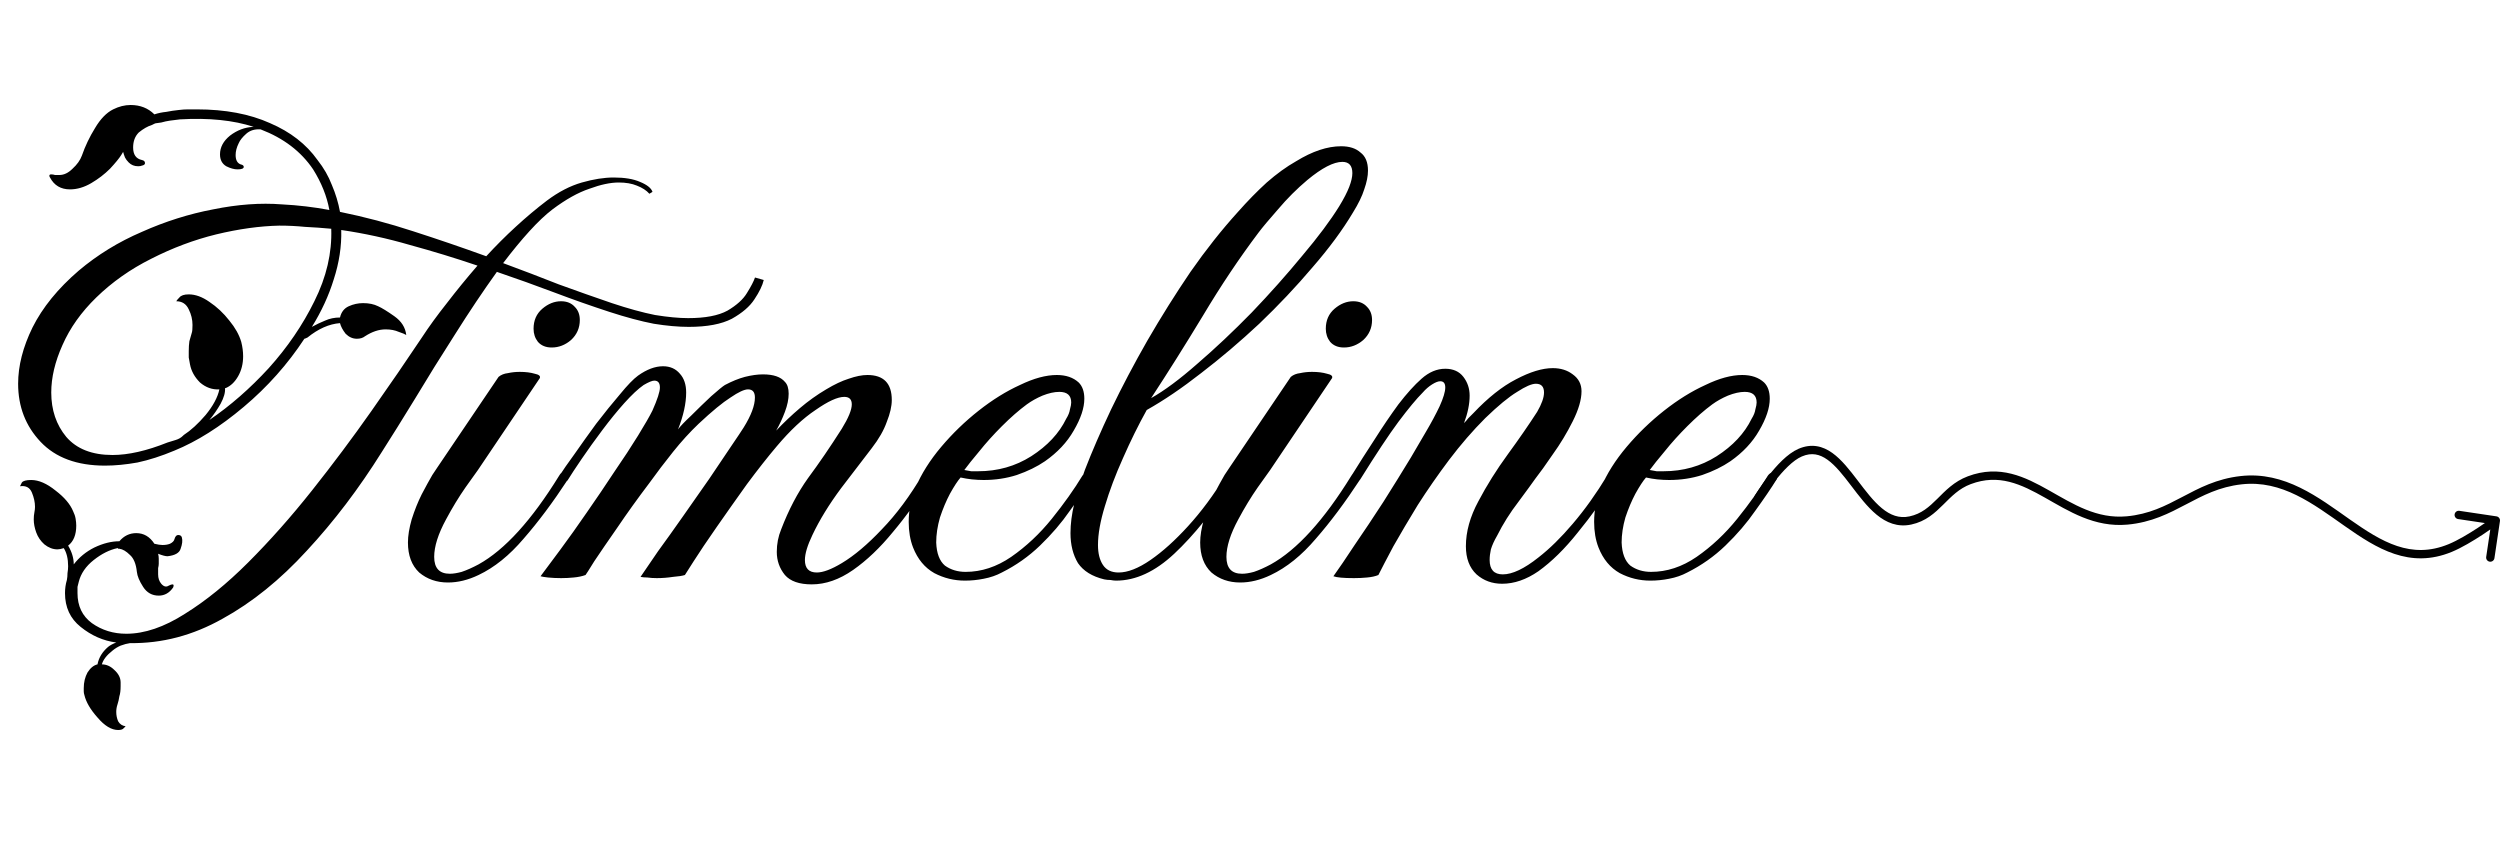 <svg width="600" height="206" viewBox="0 0 600 206" fill="none" xmlns="http://www.w3.org/2000/svg">
<path d="M28.35 175.2C26.75 175.2 25.1 174.2 23.4 172.2C21.7 170.3 20.65 168.5 20.25 166.8C20.15 166.5 20.1 166.2 20.1 165.9C20.1 165.6 20.1 165.35 20.1 165.15C20.1 163.75 20.4 162.5 21 161.4C21.7 160.3 22.5 159.65 23.4 159.45C23.7 157.85 24.55 156.45 25.95 155.25C26.45 154.85 27.1 154.5 27.9 154.2C24.8 153.8 21.95 152.55 19.35 150.45C16.85 148.45 15.6 145.75 15.6 142.35C15.6 141.25 15.75 140.2 16.05 139.2C16.15 138.7 16.2 138.15 16.2 137.55C16.3 136.95 16.35 136.4 16.35 135.9C16.35 134.1 16 132.65 15.3 131.55C14.7 131.75 14.2 131.85 13.8 131.85C12.7 131.85 11.65 131.45 10.65 130.65C9.75 129.85 9.1 128.9 8.7 127.8C8.3 126.7 8.1 125.65 8.1 124.65C8.1 124.05 8.15 123.5 8.25 123C8.35 122.5 8.4 122.05 8.4 121.65C8.4 120.55 8.15 119.4 7.65 118.2C7.15 117 6.2 116.5 4.8 116.7C4.9 116.5 5.05 116.2 5.25 115.8C5.55 115.4 6.3 115.2 7.5 115.2C9.3 115.2 11.25 116.05 13.35 117.75C15.45 119.35 16.85 121 17.55 122.7C17.85 123.3 18.05 123.9 18.15 124.5C18.25 125.1 18.3 125.65 18.3 126.15C18.3 128.35 17.65 129.95 16.35 130.95C17.25 132.45 17.7 133.95 17.7 135.45C19 133.75 20.65 132.4 22.65 131.4C24.75 130.4 26.75 129.9 28.65 129.9C29.75 128.6 31.1 127.95 32.7 127.95C34.5 127.95 35.95 128.8 37.05 130.5C37.85 130.7 38.5 130.8 39 130.8C39.7 130.8 40.3 130.7 40.8 130.5C41.4 130.2 41.75 129.85 41.85 129.45C42.05 128.75 42.35 128.4 42.75 128.4C43.25 128.4 43.55 128.6 43.65 129C43.85 129.7 43.75 130.6 43.35 131.7C43.05 132.7 42 133.3 40.2 133.5C39.7 133.5 38.95 133.3 37.95 132.9C38.05 133.3 38.1 133.7 38.1 134.1C38.1 134.4 38.1 134.8 38.1 135.3C38.1 135.6 38.05 135.95 37.95 136.35C37.95 136.65 37.95 137 37.95 137.4V137.85C37.95 138.75 38.2 139.5 38.7 140.1C39.3 140.8 39.9 140.95 40.5 140.55C40.9 140.35 41.2 140.25 41.4 140.25C41.7 140.25 41.75 140.5 41.55 141C40.65 142.3 39.5 142.95 38.1 142.95C36.5 142.95 35.25 142.25 34.35 140.85C33.45 139.45 32.95 138.25 32.85 137.25C32.65 135.35 32.1 134 31.2 133.2C30.3 132.3 29.45 131.8 28.65 131.7C28.55 131.7 28.45 131.7 28.35 131.7C28.35 131.6 28.3 131.55 28.2 131.55C26.3 131.95 24.4 132.9 22.5 134.4C20.6 135.9 19.4 137.65 18.9 139.65C18.8 140.05 18.7 140.45 18.6 140.85C18.6 141.35 18.6 141.85 18.6 142.35C18.6 145.45 19.75 147.85 22.05 149.55C24.45 151.25 27.2 152.1 30.3 152.1C34.7 152.1 39.4 150.5 44.4 147.3C49.4 144.2 54.45 140.1 59.55 135C64.75 129.8 69.85 124.05 74.85 117.75C79.85 111.45 84.6 105.1 89.1 98.7C93.6 92.3 97.65 86.4 101.25 81C102.95 78.4 104.95 75.65 107.25 72.75C109.55 69.75 112 66.75 114.6 63.75C109.3 61.95 103.9 60.3 98.4 58.8C92.9 57.2 87.4 56 81.9 55.2C82 59.1 81.4 63.05 80.1 67.05C78.9 70.95 77.15 74.75 74.85 78.45C75.95 77.85 77 77.35 78 76.95C79.1 76.45 80.3 76.2 81.6 76.2C81.9 74.9 82.6 74 83.7 73.5C84.8 73 85.95 72.75 87.15 72.75C88.55 72.75 89.75 73 90.75 73.5C91.65 73.9 92.95 74.7 94.65 75.9C96.35 77.1 97.3 78.6 97.5 80.4C97.2 80.2 96.6 79.95 95.7 79.65C94.8 79.25 93.75 79.05 92.55 79.05C90.95 79.05 89.3 79.6 87.6 80.7C87.1 81.1 86.45 81.3 85.65 81.3C84.65 81.3 83.75 80.9 82.95 80.1C82.25 79.2 81.8 78.35 81.6 77.55C79 77.75 76.4 78.9 73.8 81C73.4 81.2 73.15 81.3 73.05 81.3C69.05 87.4 64.2 92.85 58.5 97.65C52.8 102.45 47.25 105.95 41.85 108.15C38.75 109.45 35.8 110.4 33 111C30.2 111.5 27.6 111.75 25.2 111.75C18.5 111.75 13.35 109.85 9.75 106.05C6.15 102.25 4.35 97.6 4.35 92.1C4.35 87.8 5.5 83.3 7.8 78.6C10.2 73.8 13.9 69.25 18.9 64.95C23.4 61.15 28.45 58.05 34.05 55.65C39.65 53.15 45.35 51.35 51.15 50.25C57.05 49.05 62.55 48.65 67.65 49.05C71.55 49.25 75.35 49.7 79.05 50.4C78.45 47.1 77.15 43.85 75.15 40.65C72.25 36.35 68.05 33.15 62.55 31.05C61.15 30.95 60 31.3 59.1 32.1C58.2 32.9 57.6 33.65 57.3 34.35C56.8 35.35 56.55 36.3 56.55 37.2C56.55 38.4 56.95 39.15 57.75 39.45C58.25 39.55 58.5 39.75 58.5 40.05C58.5 40.45 58 40.65 57 40.65C56.2 40.65 55.3 40.4 54.3 39.9C53.3 39.3 52.8 38.35 52.8 37.05C52.8 35.35 53.6 33.85 55.2 32.55C56.9 31.25 58.75 30.55 60.75 30.45C60.85 30.45 60.9 30.45 60.9 30.45C56 28.85 50.1 28.25 43.2 28.65C42.4 28.75 41.6 28.85 40.8 28.95C40.1 29.05 39.4 29.2 38.7 29.4L37.65 29.55C37.45 29.55 37.25 29.6 37.05 29.7C36.85 29.8 36.65 29.9 36.45 30C35.45 30.3 34.4 30.9 33.3 31.8C32.4 32.7 31.95 33.9 31.95 35.4C31.95 37.1 32.65 38.1 34.05 38.4C34.55 38.5 34.8 38.75 34.8 39.15C34.8 39.45 34.55 39.65 34.05 39.75C33.85 39.85 33.55 39.9 33.15 39.9C32.25 39.9 31.5 39.6 30.9 39C30.5 38.6 30.2 38.2 30 37.8C29.8 37.3 29.65 36.85 29.55 36.45L29.1 37.2C28.6 38 27.7 39.1 26.4 40.5C25.1 41.8 23.6 42.95 21.9 43.95C20.2 44.95 18.5 45.45 16.8 45.45C14.6 45.45 13 44.5 12 42.6C11.9 42.5 11.85 42.35 11.85 42.15C11.85 41.95 12 41.85 12.3 41.85C12.6 41.85 12.9 41.9 13.2 42C13.5 42 13.85 42 14.25 42C15.35 42 16.4 41.5 17.4 40.5C18.5 39.5 19.25 38.45 19.65 37.35C20.45 35.05 21.5 32.85 22.8 30.75C24.1 28.55 25.55 27.05 27.15 26.25C28.55 25.55 29.95 25.2 31.35 25.2C33.65 25.2 35.55 25.95 37.05 27.45C37.95 27.15 38.9 26.95 39.9 26.85C40.9 26.65 41.9 26.5 42.9 26.4C43.7 26.3 44.45 26.25 45.15 26.25C45.85 26.25 46.55 26.25 47.25 26.25C54.05 26.25 59.9 27.35 64.8 29.55C69.7 31.65 73.5 34.6 76.2 38.4C77.7 40.3 78.85 42.3 79.65 44.4C80.55 46.5 81.2 48.65 81.6 50.85C87.5 52.05 93.35 53.6 99.15 55.5C105.05 57.4 110.9 59.4 116.7 61.5C119 59 121.35 56.65 123.75 54.45C126.25 52.15 128.75 50.05 131.25 48.15C134.05 46.05 136.85 44.6 139.65 43.8C142.45 43 145 42.6 147.3 42.6C149.9 42.6 152 42.95 153.6 43.65C155.3 44.35 156.3 45.15 156.6 46.05L155.85 46.5C155.15 45.7 154.15 45.05 152.85 44.55C151.65 44.05 150.2 43.8 148.5 43.8C146.5 43.8 144.15 44.3 141.45 45.3C138.75 46.2 135.8 47.85 132.6 50.25C130.9 51.55 129.05 53.3 127.05 55.5C125.05 57.7 122.95 60.25 120.75 63.15C125.35 64.85 129.8 66.55 134.1 68.25C138.5 69.85 142.75 71.35 146.85 72.75C150.75 74.05 154.2 75 157.2 75.6C160.3 76.1 162.95 76.35 165.15 76.35C169.25 76.35 172.4 75.75 174.6 74.55C176.8 73.25 178.35 71.85 179.25 70.35C180.25 68.75 180.9 67.5 181.2 66.6L183.3 67.2C183 68.5 182.25 70.05 181.05 71.85C179.95 73.55 178.15 75.1 175.65 76.5C173.15 77.8 169.7 78.45 165.3 78.45C162.8 78.45 160 78.2 156.9 77.7C153.8 77.1 150.25 76.15 146.25 74.85C141.95 73.45 137.55 71.9 133.05 70.2C128.55 68.5 123.95 66.85 119.25 65.25C115.95 69.85 112.6 74.85 109.2 80.25C105.8 85.55 102.6 90.7 99.6 95.7C96.6 100.6 93.95 104.85 91.65 108.45C86.15 117.25 80.15 125.15 73.65 132.15C67.25 139.15 60.5 144.6 53.4 148.5C46.3 152.5 38.9 154.45 31.2 154.35C30.5 154.45 29.75 154.65 28.95 154.95C28.25 155.25 27.6 155.65 27 156.15C25.6 157.25 24.75 158.35 24.45 159.45C25.55 159.45 26.55 159.9 27.45 160.8C28.45 161.7 28.95 162.7 28.95 163.8V164.7C28.95 165.7 28.85 166.5 28.65 167.1C28.55 167.8 28.4 168.45 28.2 169.05C28 169.65 27.9 170.25 27.9 170.85C27.9 171.65 28.05 172.4 28.35 173.1C28.75 173.8 29.35 174.2 30.15 174.3C30.05 174.4 29.9 174.55 29.7 174.75C29.5 175.05 29.05 175.2 28.35 175.2ZM27 109.2C28.9 109.2 30.95 108.95 33.15 108.45C35.35 107.95 37.7 107.2 40.2 106.2C40.8 106 41.45 105.8 42.15 105.6C42.85 105.4 43.45 105.05 43.95 104.55L44.1 104.4C45.8 103.3 47.55 101.7 49.35 99.6C51.15 97.4 52.25 95.35 52.65 93.45C50.95 93.55 49.4 93 48 91.8C46.7 90.5 45.9 89.05 45.6 87.45C45.5 86.85 45.4 86.3 45.3 85.8C45.3 85.3 45.3 84.8 45.3 84.3C45.3 83.4 45.35 82.6 45.45 81.9C45.65 81.2 45.85 80.5 46.05 79.8C46.15 79.5 46.2 78.9 46.2 78C46.2 76.7 45.9 75.45 45.3 74.25C44.7 72.95 43.7 72.3 42.3 72.3C42.4 72.1 42.65 71.8 43.05 71.4C43.45 70.9 44.2 70.65 45.3 70.65C46.9 70.65 48.55 71.25 50.25 72.45C52.05 73.65 53.65 75.15 55.05 76.95C56.45 78.65 57.4 80.35 57.9 82.05C58.2 83.25 58.35 84.4 58.35 85.5C58.35 87.3 57.95 88.9 57.15 90.3C56.35 91.7 55.35 92.65 54.15 93.15H54C54.1 94.15 53.75 95.4 52.95 96.9C52.15 98.3 51.25 99.6 50.25 100.8C55.25 97.4 60 93.25 64.5 88.35C69 83.35 72.65 78 75.45 72.3C78.35 66.5 79.7 60.7 79.5 54.9C77.4 54.7 75.3 54.55 73.2 54.45C71.2 54.25 69.15 54.15 67.05 54.15C62.35 54.25 57.3 54.95 51.9 56.25C46.6 57.55 41.4 59.5 36.3 62.1C31.3 64.6 26.9 67.7 23.1 71.4C19.5 74.9 16.8 78.7 15 82.8C13.2 86.8 12.3 90.6 12.3 94.2C12.3 98.4 13.5 101.95 15.9 104.85C18.4 107.75 22.1 109.2 27 109.2ZM132.405 83.4C131.005 83.4 129.905 82.95 129.105 82.05C128.405 81.15 128.055 80.1 128.055 78.9C128.055 76.9 128.755 75.3 130.155 74.1C131.555 72.9 133.055 72.3 134.655 72.3C136.055 72.3 137.155 72.75 137.955 73.65C138.755 74.45 139.155 75.5 139.155 76.8C139.155 78.7 138.455 80.3 137.055 81.6C135.655 82.8 134.105 83.4 132.405 83.4ZM107.505 139.8C104.805 139.8 102.505 139 100.605 137.4C98.805 135.7 97.906 133.3 97.906 130.2C97.906 128.6 98.206 126.75 98.805 124.65C99.505 122.45 100.305 120.45 101.205 118.65C102.205 116.75 103.055 115.2 103.755 114C104.555 112.8 104.955 112.2 104.955 112.2L119.655 90.45C120.255 89.95 121.005 89.65 121.905 89.55C122.805 89.35 123.755 89.25 124.755 89.25C126.155 89.25 127.355 89.4 128.355 89.7C129.355 89.9 129.755 90.25 129.555 90.75L114.705 112.8C114.405 113.2 113.405 114.6 111.705 117C110.105 119.3 108.555 121.85 107.055 124.65C105.155 128.15 104.205 131.15 104.205 133.65C104.205 136.35 105.455 137.7 107.955 137.7C108.755 137.7 109.705 137.55 110.805 137.25C112.005 136.85 113.355 136.25 114.855 135.45C121.155 131.95 127.605 124.85 134.205 114.15C134.505 113.65 134.755 113.4 134.955 113.4C135.255 113.3 135.455 113.25 135.555 113.25C136.055 113.25 136.355 113.45 136.455 113.85C136.655 114.15 136.605 114.55 136.305 115.05C132.705 120.55 129.155 125.3 125.655 129.3C122.255 133.3 118.655 136.2 114.855 138C112.355 139.2 109.905 139.8 107.505 139.8ZM194.828 140.25C191.828 140.25 189.678 139.5 188.378 138C187.078 136.4 186.428 134.55 186.428 132.45C186.428 130.55 186.778 128.75 187.478 127.05C189.278 122.35 191.428 118.25 193.928 114.75C196.528 111.25 199.228 107.3 202.028 102.9C203.628 100.3 204.428 98.35 204.428 97.05C204.428 95.85 203.828 95.25 202.628 95.25C201.028 95.25 198.728 96.3 195.728 98.4C192.728 100.4 189.628 103.3 186.428 107.1C184.228 109.7 181.828 112.75 179.228 116.25C176.728 119.75 174.328 123.15 172.028 126.45C169.728 129.75 167.878 132.5 166.478 134.7C165.078 136.9 164.378 138 164.378 138C163.778 138.2 162.828 138.35 161.528 138.45C160.228 138.65 158.928 138.75 157.628 138.75C156.828 138.75 156.078 138.7 155.378 138.6C154.778 138.6 154.228 138.55 153.728 138.45C154.728 136.95 156.128 134.9 157.928 132.3C159.828 129.7 161.828 126.9 163.928 123.9C166.128 120.8 168.228 117.8 170.228 114.9C172.228 111.9 173.978 109.3 175.478 107.1C176.978 104.9 177.978 103.4 178.478 102.6C180.278 99.7 181.178 97.3 181.178 95.4C181.178 94.1 180.628 93.45 179.528 93.45C178.628 93.45 177.228 94.1 175.328 95.4C173.428 96.6 170.878 98.7 167.678 101.7C165.578 103.7 163.528 105.95 161.528 108.45C159.528 110.95 157.628 113.45 155.828 115.95C153.028 119.65 150.478 123.2 148.178 126.6C145.878 129.9 144.028 132.6 142.628 134.7C141.328 136.8 140.628 137.9 140.528 138C139.728 138.3 138.778 138.5 137.678 138.6C136.678 138.7 135.678 138.75 134.678 138.75C133.578 138.75 132.528 138.7 131.528 138.6C130.628 138.5 130.028 138.4 129.728 138.3C130.928 136.7 132.528 134.55 134.528 131.85C136.528 129.15 138.628 126.2 140.828 123C143.128 119.7 145.328 116.45 147.428 113.25C149.628 110.05 151.528 107.15 153.128 104.55C154.728 101.95 155.878 99.95 156.578 98.55C157.778 95.85 158.378 94 158.378 93C158.378 91.9 157.928 91.35 157.028 91.35C156.528 91.35 155.678 91.7 154.478 92.4C153.178 93.3 151.628 94.75 149.828 96.75C148.128 98.65 146.378 100.8 144.578 103.2C142.778 105.6 141.128 107.9 139.628 110.1C138.128 112.3 136.978 114.05 136.178 115.35C135.978 115.45 135.728 115.5 135.428 115.5C135.028 115.5 134.728 115.35 134.528 115.05C134.328 114.75 134.278 114.4 134.378 114C135.078 112.9 136.228 111.25 137.828 109.05C139.428 106.75 141.178 104.3 143.078 101.7C145.078 99.1 146.978 96.75 148.778 94.65C150.578 92.45 152.028 90.95 153.128 90.15C155.228 88.65 157.228 87.9 159.128 87.9C160.828 87.9 162.178 88.5 163.178 89.7C164.178 90.8 164.678 92.3 164.678 94.2C164.678 96.8 164.028 99.75 162.728 103.05C163.228 102.35 164.278 101.25 165.878 99.75C167.478 98.15 169.078 96.6 170.678 95.1C172.378 93.6 173.478 92.7 173.978 92.4C175.678 91.5 177.278 90.85 178.778 90.45C180.378 90.05 181.828 89.85 183.128 89.85C185.628 89.85 187.378 90.45 188.378 91.65C188.978 92.25 189.278 93.2 189.278 94.5C189.278 95.8 188.978 97.25 188.378 98.85C187.778 100.45 187.078 101.95 186.278 103.35C188.078 101.45 189.978 99.65 191.978 97.95C193.978 96.25 196.078 94.75 198.278 93.45C200.278 92.25 202.078 91.4 203.678 90.9C205.378 90.3 206.878 90 208.178 90C212.078 90 214.028 92 214.028 96C214.028 97.5 213.628 99.25 212.828 101.25C212.128 103.25 210.928 105.35 209.228 107.55C207.328 110.05 204.878 113.25 201.878 117.15C198.978 121.05 196.678 124.8 194.978 128.4C193.778 130.9 193.178 132.9 193.178 134.4C193.178 136.4 194.128 137.4 196.028 137.4C197.528 137.4 199.528 136.65 202.028 135.15C205.028 133.35 208.228 130.65 211.628 127.05C215.128 123.45 218.428 119 221.528 113.7C221.828 113.4 222.228 113.25 222.728 113.25C223.628 113.25 223.828 113.85 223.328 115.05C220.528 119.65 217.528 123.85 214.328 127.65C211.228 131.45 208.028 134.5 204.728 136.8C201.428 139.1 198.128 140.25 194.828 140.25ZM231.589 139.35C228.989 139.35 226.539 138.75 224.239 137.55C221.939 136.25 220.239 134.2 219.139 131.4C218.439 129.6 218.089 127.55 218.089 125.25C218.089 122.45 218.639 119.7 219.739 117C221.139 113.7 223.189 110.45 225.889 107.25C228.589 104.05 231.589 101.15 234.889 98.55C238.189 95.95 241.489 93.9 244.789 92.4C248.089 90.8 251.039 90 253.639 90C255.839 90 257.589 90.6 258.889 91.8C259.789 92.7 260.239 94 260.239 95.7C260.239 97.9 259.389 100.45 257.689 103.35C256.089 106.15 253.789 108.6 250.789 110.7C248.889 112 246.639 113.1 244.039 114C241.539 114.8 238.889 115.2 236.089 115.2C235.189 115.2 234.239 115.15 233.239 115.05C232.339 114.95 231.439 114.8 230.539 114.6C229.839 115.4 228.989 116.7 227.989 118.5C227.089 120.2 226.289 122.1 225.589 124.2C224.989 126.3 224.689 128.3 224.689 130.2C224.789 132.8 225.489 134.65 226.789 135.75C228.189 136.75 229.839 137.25 231.739 137.25C235.539 137.25 239.189 136.05 242.689 133.65C246.289 131.15 249.539 128.1 252.439 124.5C255.339 120.9 257.789 117.45 259.789 114.15C260.089 113.75 260.339 113.55 260.539 113.55C260.739 113.45 260.889 113.4 260.989 113.4C261.289 113.4 261.539 113.55 261.739 113.85C262.039 114.15 262.089 114.55 261.889 115.05C260.589 117.15 258.889 119.65 256.789 122.55C254.789 125.45 252.389 128.25 249.589 130.95C246.889 133.55 243.839 135.7 240.439 137.4C239.139 138.1 237.689 138.6 236.089 138.9C234.589 139.2 233.089 139.35 231.589 139.35ZM234.739 113.1C239.439 113.1 243.689 111.9 247.489 109.5C251.389 107 254.189 104 255.889 100.5C256.389 99.7 256.689 98.95 256.789 98.25C256.989 97.55 257.089 97 257.089 96.6C257.089 94.9 256.139 94.05 254.239 94.05C253.039 94.05 251.689 94.35 250.189 94.95C248.789 95.55 247.539 96.25 246.439 97.05C244.539 98.45 242.539 100.2 240.439 102.3C238.439 104.3 236.639 106.3 235.039 108.3C233.439 110.2 232.239 111.7 231.439 112.8C231.939 112.9 232.489 113 233.089 113.1C233.689 113.1 234.239 113.1 234.739 113.1ZM267.865 139.35C267.465 139.35 267.015 139.3 266.515 139.2C266.015 139.2 265.515 139.15 265.015 139.05C262.115 138.35 260.015 137.05 258.715 135.15C257.515 133.15 256.915 130.75 256.915 127.95C256.915 125.75 257.215 123.4 257.815 120.9C258.515 118.3 259.365 115.6 260.365 112.8C262.065 108.4 264.165 103.55 266.665 98.25C269.265 92.85 272.165 87.35 275.365 81.75C278.665 76.05 282.115 70.55 285.715 65.25C289.415 59.95 293.215 55.15 297.115 50.85C299.415 48.25 301.715 45.9 304.015 43.8C306.415 41.7 308.765 40 311.065 38.7C314.965 36.3 318.565 35.1 321.865 35.1C323.865 35.1 325.415 35.6 326.515 36.6C327.715 37.5 328.315 38.95 328.315 40.95C328.315 42.25 328.015 43.75 327.415 45.45C326.915 47.05 326.015 48.9 324.715 51C322.215 55.2 318.965 59.6 314.965 64.2C311.065 68.8 306.815 73.3 302.215 77.7C297.615 82 292.965 85.95 288.265 89.55C283.665 93.15 279.315 96.1 275.215 98.4C273.215 102 271.315 105.85 269.515 109.95C267.715 113.95 266.265 117.8 265.165 121.5C264.065 125.1 263.515 128.2 263.515 130.8C263.515 132.8 263.915 134.4 264.715 135.6C265.515 136.8 266.765 137.4 268.465 137.4C270.665 137.4 273.215 136.4 276.115 134.4C279.015 132.4 282.015 129.7 285.115 126.3C288.315 122.8 291.315 118.75 294.115 114.15C294.615 113.55 295.115 113.25 295.615 113.25C295.915 113.25 296.115 113.45 296.215 113.85C296.415 114.25 296.415 114.65 296.215 115.05C291.315 122.55 286.515 128.5 281.815 132.9C277.215 137.2 272.565 139.35 267.865 139.35ZM276.265 95.55C279.465 93.75 283.165 91 287.365 87.3C291.665 83.6 296.015 79.5 300.415 75C304.815 70.4 308.865 65.85 312.565 61.35C316.365 56.85 319.315 52.9 321.415 49.5C322.515 47.7 323.315 46.15 323.815 44.85C324.315 43.55 324.565 42.45 324.565 41.55C324.565 39.75 323.765 38.85 322.165 38.85C320.065 38.85 317.265 40.3 313.765 43.2C311.265 45.3 308.915 47.65 306.715 50.25C304.515 52.75 302.965 54.6 302.065 55.8C297.465 61.9 293.015 68.55 288.715 75.75C284.415 82.85 280.265 89.45 276.265 95.55ZM322.542 83.4C321.142 83.4 320.042 82.95 319.242 82.05C318.542 81.15 318.192 80.1 318.192 78.9C318.192 76.9 318.892 75.3 320.292 74.1C321.692 72.9 323.192 72.3 324.792 72.3C326.192 72.3 327.292 72.75 328.092 73.65C328.892 74.45 329.292 75.5 329.292 76.8C329.292 78.7 328.592 80.3 327.192 81.6C325.792 82.8 324.242 83.4 322.542 83.4ZM297.642 139.8C294.942 139.8 292.642 139 290.742 137.4C288.942 135.7 288.042 133.3 288.042 130.2C288.042 128.6 288.342 126.75 288.942 124.65C289.642 122.45 290.442 120.45 291.342 118.65C292.342 116.75 293.192 115.2 293.892 114C294.692 112.8 295.092 112.2 295.092 112.2L309.792 90.45C310.392 89.95 311.142 89.65 312.042 89.55C312.942 89.35 313.892 89.25 314.892 89.25C316.292 89.25 317.492 89.4 318.492 89.7C319.492 89.9 319.892 90.25 319.692 90.75L304.842 112.8C304.542 113.2 303.542 114.6 301.842 117C300.242 119.3 298.692 121.85 297.192 124.65C295.292 128.15 294.342 131.15 294.342 133.65C294.342 136.35 295.592 137.7 298.092 137.7C298.892 137.7 299.842 137.55 300.942 137.25C302.142 136.85 303.492 136.25 304.992 135.45C311.292 131.95 317.742 124.85 324.342 114.15C324.642 113.65 324.892 113.4 325.092 113.4C325.392 113.3 325.592 113.25 325.692 113.25C326.192 113.25 326.492 113.45 326.592 113.85C326.792 114.15 326.742 114.55 326.442 115.05C322.842 120.55 319.292 125.3 315.792 129.3C312.392 133.3 308.792 136.2 304.992 138C302.492 139.2 300.042 139.8 297.642 139.8ZM360.514 140.1C358.114 140.1 356.064 139.35 354.364 137.85C352.664 136.25 351.814 134 351.814 131.1C351.814 127.6 352.814 124 354.814 120.3C356.814 116.5 359.164 112.75 361.864 109.05C364.564 105.35 366.914 101.95 368.914 98.85C370.014 96.95 370.564 95.4 370.564 94.2C370.564 92.8 369.914 92.1 368.614 92.1C367.614 92.1 366.114 92.75 364.114 94.05C362.114 95.25 359.564 97.35 356.464 100.35C353.464 103.35 350.564 106.7 347.764 110.4C345.064 114 342.564 117.6 340.264 121.2C338.064 124.8 336.114 128.1 334.414 131.1C332.814 134.1 331.614 136.4 330.814 138C330.114 138.3 329.214 138.5 328.114 138.6C327.114 138.7 326.064 138.75 324.964 138.75C322.464 138.75 320.814 138.6 320.014 138.3C321.314 136.5 323.014 134 325.114 130.8C327.314 127.6 329.614 124.15 332.014 120.45C334.414 116.65 336.614 113.1 338.614 109.8C339.714 107.9 340.914 105.85 342.214 103.65C343.514 101.45 344.614 99.4 345.514 97.5C346.414 95.5 346.864 94 346.864 93C346.864 92 346.464 91.5 345.664 91.5C345.164 91.5 344.514 91.75 343.714 92.25C342.914 92.75 342.164 93.4 341.464 94.2C339.964 95.7 338.014 98.05 335.614 101.25C333.314 104.35 330.264 108.95 326.464 115.05C326.164 115.55 325.664 115.8 324.964 115.8C324.164 115.8 323.964 115.25 324.364 114.15C326.164 111.25 328.014 108.35 329.914 105.45C331.814 102.45 333.714 99.65 335.614 97.05C337.614 94.45 339.464 92.4 341.164 90.9C342.964 89.3 344.864 88.5 346.864 88.5C348.764 88.5 350.214 89.15 351.214 90.45C352.214 91.75 352.714 93.25 352.714 94.95C352.714 96.95 352.264 99.15 351.364 101.55C351.764 101.15 352.114 100.75 352.414 100.35C352.814 99.95 353.214 99.55 353.614 99.15C357.114 95.45 360.514 92.75 363.814 91.05C367.214 89.25 370.164 88.35 372.664 88.35C374.564 88.35 376.164 88.85 377.464 89.85C378.864 90.85 379.564 92.2 379.564 93.9C379.564 95.9 378.864 98.3 377.464 101.1C376.064 103.9 374.464 106.55 372.664 109.05C370.964 111.55 369.564 113.5 368.464 114.9C367.764 115.9 366.414 117.75 364.414 120.45C362.414 123.05 360.714 125.75 359.314 128.55C358.614 129.75 358.114 130.85 357.814 131.85C357.614 132.75 357.514 133.6 357.514 134.4C357.514 136.7 358.564 137.85 360.664 137.85C362.964 137.85 365.814 136.5 369.214 133.8C371.914 131.7 374.664 129 377.464 125.7C380.364 122.3 383.114 118.45 385.714 114.15C386.014 113.65 386.314 113.4 386.614 113.4C386.914 113.3 387.114 113.25 387.214 113.25C387.914 113.25 388.114 113.85 387.814 115.05C384.914 119.65 381.864 123.9 378.664 127.8C375.564 131.7 372.414 134.8 369.214 137.1C366.314 139.1 363.414 140.1 360.514 140.1ZM396.091 139.35C393.491 139.35 391.041 138.75 388.741 137.55C386.441 136.25 384.741 134.2 383.641 131.4C382.941 129.6 382.591 127.55 382.591 125.25C382.591 122.45 383.141 119.7 384.241 117C385.641 113.7 387.691 110.45 390.391 107.25C393.091 104.05 396.091 101.15 399.391 98.55C402.691 95.95 405.991 93.9 409.291 92.4C412.591 90.8 415.541 90 418.141 90C420.341 90 422.091 90.6 423.391 91.8C424.291 92.7 424.741 94 424.741 95.7C424.741 97.9 423.891 100.45 422.191 103.35C420.591 106.15 418.291 108.6 415.291 110.7C413.391 112 411.141 113.1 408.541 114C406.041 114.8 403.391 115.2 400.591 115.2C399.691 115.2 398.741 115.15 397.741 115.05C396.841 114.95 395.941 114.8 395.041 114.6C394.341 115.4 393.491 116.7 392.491 118.5C391.591 120.2 390.791 122.1 390.091 124.2C389.491 126.3 389.191 128.3 389.191 130.2C389.291 132.8 389.991 134.65 391.291 135.75C392.691 136.75 394.341 137.25 396.241 137.25C400.041 137.25 403.691 136.05 407.191 133.65C410.791 131.15 414.041 128.1 416.941 124.5C419.841 120.9 422.291 117.45 424.291 114.15C424.591 113.75 424.841 113.55 425.041 113.55C425.241 113.45 425.391 113.4 425.491 113.4C425.791 113.4 426.041 113.55 426.241 113.85C426.541 114.15 426.591 114.55 426.391 115.05C425.091 117.15 423.391 119.65 421.291 122.55C419.291 125.45 416.891 128.25 414.091 130.95C411.391 133.55 408.341 135.7 404.941 137.4C403.641 138.1 402.191 138.6 400.591 138.9C399.091 139.2 397.591 139.35 396.091 139.35ZM399.241 113.1C403.941 113.1 408.191 111.9 411.991 109.5C415.891 107 418.691 104 420.391 100.5C420.891 99.7 421.191 98.95 421.291 98.25C421.491 97.55 421.591 97 421.591 96.6C421.591 94.9 420.641 94.05 418.741 94.05C417.541 94.05 416.191 94.35 414.691 94.95C413.291 95.55 412.041 96.25 410.941 97.05C409.041 98.45 407.041 100.2 404.941 102.3C402.941 104.3 401.141 106.3 399.541 108.3C397.941 110.2 396.741 111.7 395.941 112.8C396.441 112.9 396.991 113 397.591 113.1C398.191 113.1 398.741 113.1 399.241 113.1Z" fill="black"/>
<path d="M421.14 118.99C420.858 119.465 421.015 120.078 421.49 120.36C421.965 120.642 422.578 120.485 422.86 120.01L421.14 118.99ZM432.036 108.635L432.432 109.553L432.432 109.553L432.036 108.635ZM458.495 124.912L458.284 123.934L458.284 123.934L458.495 124.912ZM472.637 115.248L472.988 116.184L472.637 115.248ZM510.5 124.912L510.409 123.916L510.5 124.912ZM537.871 115.248L537.982 116.241L537.871 115.248ZM588.052 131.524L588.433 132.449L588.433 132.449L588.052 131.524ZM599.989 125.059C600.07 124.513 599.694 124.004 599.147 123.923L590.245 122.597C589.699 122.516 589.19 122.893 589.109 123.439C589.028 123.985 589.405 124.494 589.951 124.575L597.864 125.754L596.685 133.666C596.604 134.213 596.981 134.721 597.527 134.803C598.073 134.884 598.582 134.507 598.664 133.961L599.989 125.059ZM422 119.5C422.86 120.01 422.86 120.01 422.86 120.01C422.86 120.01 422.86 120.01 422.86 120.01C422.86 120.01 422.86 120.01 422.86 120.009C422.861 120.009 422.862 120.007 422.863 120.006C422.865 120.002 422.868 119.997 422.873 119.989C422.882 119.974 422.896 119.95 422.915 119.919C422.952 119.858 423.009 119.765 423.082 119.647C423.23 119.409 423.448 119.065 423.724 118.645C424.278 117.805 425.064 116.664 425.997 115.462C426.931 114.258 428.002 113.006 429.122 111.935C430.251 110.855 431.382 110.007 432.432 109.553L431.64 107.717C430.276 108.306 428.945 109.337 427.739 110.489C426.525 111.651 425.388 112.985 424.417 114.236C423.444 115.49 422.627 116.674 422.054 117.545C421.767 117.981 421.54 118.34 421.384 118.591C421.306 118.716 421.246 118.815 421.205 118.882C421.184 118.916 421.168 118.942 421.157 118.961C421.152 118.97 421.148 118.977 421.145 118.982C421.143 118.984 421.142 118.986 421.141 118.987C421.141 118.988 421.141 118.989 421.14 118.989C421.14 118.989 421.14 118.989 421.14 118.99C421.14 118.99 421.14 118.99 422 119.5ZM432.432 109.553C433.652 109.027 434.726 108.909 435.704 109.062C436.691 109.215 437.646 109.654 438.601 110.339C440.548 111.733 442.335 114.018 444.252 116.534C446.123 118.989 448.112 121.655 450.385 123.525C452.697 125.427 455.415 126.598 458.705 125.889L458.284 123.934C455.782 124.473 453.671 123.639 451.655 121.981C449.601 120.291 447.763 117.841 445.843 115.322C443.97 112.864 442.002 110.315 439.766 108.713C438.63 107.899 437.387 107.299 436.011 107.085C434.626 106.87 433.172 107.056 431.64 107.717L432.432 109.553ZM458.705 125.889C462.191 125.139 464.37 123.107 466.353 121.141C468.362 119.148 470.156 117.247 472.988 116.184L472.285 114.311C468.978 115.553 466.881 117.8 464.945 119.721C462.982 121.667 461.159 123.315 458.284 123.934L458.705 125.889ZM472.988 116.184C479.711 113.66 485.024 116.183 490.798 119.444C496.489 122.657 502.657 126.631 510.591 125.908L510.409 123.916C503.224 124.571 497.648 121.015 491.781 117.702C485.997 114.436 479.938 111.438 472.285 114.311L472.988 116.184ZM510.591 125.908C516.396 125.378 520.607 123.183 524.658 121.05C528.719 118.912 532.614 116.841 537.982 116.241L537.76 114.254C531.971 114.901 527.769 117.152 523.727 119.28C519.675 121.413 515.779 123.426 510.409 123.916L510.591 125.908ZM537.982 116.241C547.684 115.157 555.107 120.902 562.824 126.313C570.407 131.631 578.309 136.622 588.433 132.449L587.67 130.6C578.652 134.318 571.617 130.036 563.972 124.676C556.461 119.408 548.366 113.068 537.76 114.254L537.982 116.241ZM588.433 132.449C590.805 131.47 593.608 129.773 595.784 128.35C596.879 127.633 597.83 126.976 598.507 126.497C598.846 126.258 599.117 126.064 599.304 125.928C599.397 125.861 599.469 125.808 599.518 125.772C599.543 125.754 599.562 125.74 599.575 125.73C599.581 125.726 599.586 125.722 599.59 125.719C599.591 125.718 599.593 125.717 599.594 125.717C599.594 125.716 599.594 125.716 599.595 125.716C599.595 125.716 599.595 125.715 599.595 125.715C599.595 125.715 599.595 125.715 599 124.912C598.405 124.108 598.405 124.108 598.405 124.108C598.405 124.108 598.405 124.108 598.405 124.108C598.405 124.108 598.404 124.109 598.404 124.109C598.403 124.109 598.402 124.11 598.401 124.111C598.398 124.113 598.394 124.116 598.388 124.12C598.377 124.129 598.359 124.142 598.336 124.159C598.289 124.193 598.22 124.244 598.13 124.309C597.949 124.44 597.685 124.63 597.354 124.864C596.691 125.331 595.76 125.975 594.689 126.676C592.53 128.089 589.859 129.697 587.67 130.6L588.433 132.449Z" fill="black"/>
</svg>
